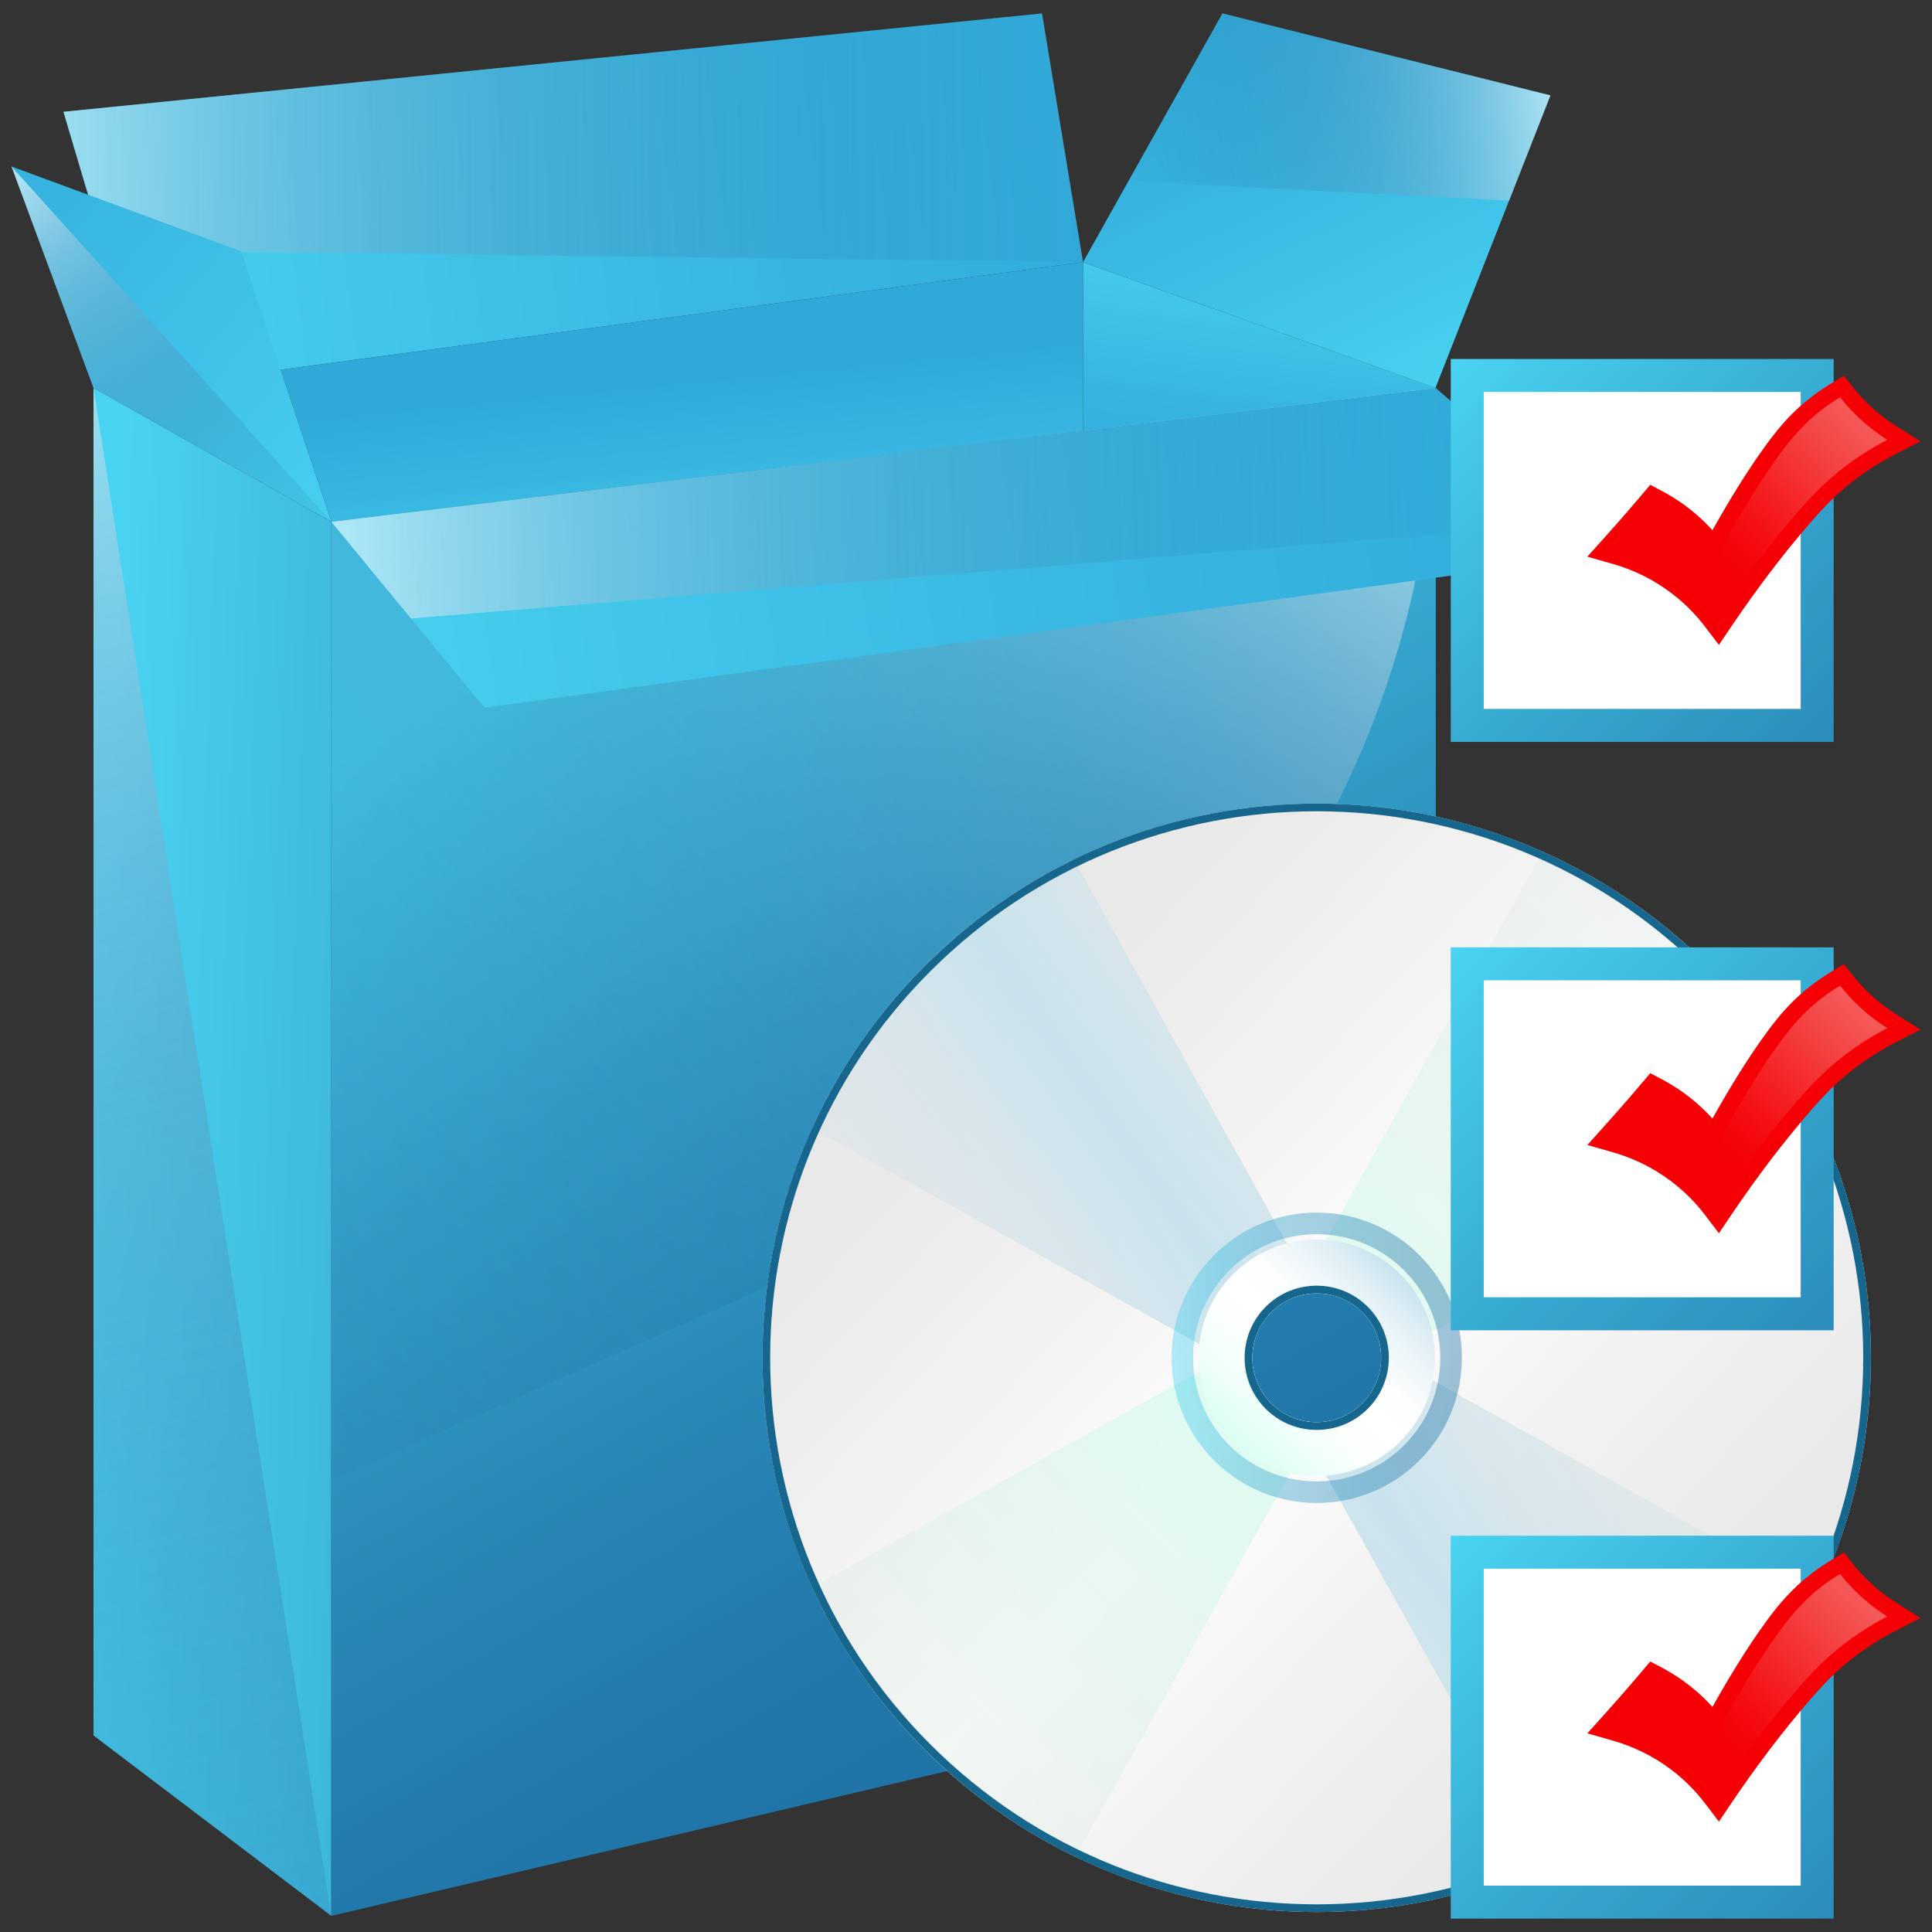 <?xml version="1.0" encoding="utf-8"?>
<!-- Generator: Adobe Illustrator 26.0.1, SVG Export Plug-In . SVG Version: 6.00 Build 0)  -->
<svg version="1.1" id="Layer_1" xmlns="http://www.w3.org/2000/svg" xmlns:xlink="http://www.w3.org/1999/xlink" x="0px" y="0px"
	 viewBox="0 0 55 55" style="enable-background:new 0 0 55 55;" xml:space="preserve">
<rect x="0" y="0" width="55" height="55" fill="#333333" stroke="none"/>
<g>
	<g>
		<linearGradient id="SVGID_1_" gradientUnits="userSpaceOnUse" x1="2.799" y1="32.684" x2="40.562" y2="33.932">
			<stop  offset="0" style="stop-color:#49D3F2"/>
			<stop  offset="0.064" style="stop-color:#45C9EA"/>
			<stop  offset="0.342" style="stop-color:#34A4CD"/>
			<stop  offset="0.6" style="stop-color:#2988B7"/>
			<stop  offset="0.827" style="stop-color:#2278AB"/>
			<stop  offset="1" style="stop-color:#1F72A6"/>
		</linearGradient>
		<path style="fill:url(#SVGID_1_);" d="M2.662,11.042v38.362l6.77,5.136V14.855L2.662,11.042L2.662,11.042z"/>
		
			<linearGradient id="SVGID_00000144339438090997035810000015935262085180438419_" gradientUnits="userSpaceOnUse" x1="37.341" y1="6.701" x2="36.263" y2="14.736">
			<stop  offset="0" style="stop-color:#49D3F2"/>
			<stop  offset="0.631" style="stop-color:#37B5E0"/>
			<stop  offset="0.999" style="stop-color:#30A9D9"/>
		</linearGradient>
		<polygon style="fill:url(#SVGID_00000144339438090997035810000015935262085180438419_);" points="40.869,11.042 40.869,28.161 
			30.831,28.161 30.831,7.463 		"/>
		<polygon style="fill:none;" points="40.869,11.042 9.432,14.855 9.432,54.541 40.869,47.148 		"/>
		<polygon style="fill:none;" points="40.869,11.042 9.432,14.855 9.432,54.541 40.869,47.148 		"/>
		
			<linearGradient id="SVGID_00000028295380181895988940000000459390988813513357_" gradientUnits="userSpaceOnUse" x1="0.645" y1="7.41" x2="34.925" y2="3.035">
			<stop  offset="0" style="stop-color:#49D3F2"/>
			<stop  offset="0.631" style="stop-color:#37B5E0"/>
			<stop  offset="0.999" style="stop-color:#30A9D9"/>
		</linearGradient>
		<polygon style="fill:url(#SVGID_00000028295380181895988940000000459390988813513357_);" points="30.831,7.463 7.989,10.526 
			4.141,11.042 2.508,5.544 1.807,3.183 29.664,0.382 		"/>
		<polygon style="fill:none;" points="40.869,11.042 9.432,14.855 9.432,54.541 40.869,47.148 		"/>
		
			<linearGradient id="SVGID_00000171696645699660639120000003446455837010523797_" gradientUnits="userSpaceOnUse" x1="20.224" y1="17.266" x2="19.589" y2="10.817">
			<stop  offset="0" style="stop-color:#49D3F2"/>
			<stop  offset="0.631" style="stop-color:#37B5E0"/>
			<stop  offset="0.999" style="stop-color:#30A9D9"/>
		</linearGradient>
		<polygon style="fill:url(#SVGID_00000171696645699660639120000003446455837010523797_);" points="30.831,7.463 30.831,12.26 
			9.433,14.855 7.989,10.526 		"/>
		
			<linearGradient id="SVGID_00000170239892199604521270000002033892515453533859_" gradientUnits="userSpaceOnUse" x1="40.845" y1="12.039" x2="34.519" y2="-1.041">
			<stop  offset="0" style="stop-color:#49D3F2"/>
			<stop  offset="0.631" style="stop-color:#37B5E0"/>
			<stop  offset="0.999" style="stop-color:#30A9D9"/>
		</linearGradient>
		<polygon style="fill:url(#SVGID_00000170239892199604521270000002033892515453533859_);" points="34.8,0.382 44.137,2.716 
			40.866,11.042 30.831,7.463 		"/>
		
			<linearGradient id="SVGID_00000055675591759233225480000000100747002427004558_" gradientUnits="userSpaceOnUse" x1="-0.564" y1="4.221" x2="35.36" y2="3.873">
			<stop  offset="0" style="stop-color:#FFFFFF;stop-opacity:0.6"/>
			<stop  offset="0.036" style="stop-color:#EAF2F7;stop-opacity:0.578"/>
			<stop  offset="0.127" style="stop-color:#BBD4E4;stop-opacity:0.524"/>
			<stop  offset="0.224" style="stop-color:#91BAD3;stop-opacity:0.466"/>
			<stop  offset="0.324" style="stop-color:#6EA4C5;stop-opacity:0.406"/>
			<stop  offset="0.43" style="stop-color:#5191BA;stop-opacity:0.342"/>
			<stop  offset="0.542" style="stop-color:#3B84B1;stop-opacity:0.275"/>
			<stop  offset="0.664" style="stop-color:#2B7AAB;stop-opacity:0.201"/>
			<stop  offset="0.804" style="stop-color:#2274A7;stop-opacity:0.117"/>
			<stop  offset="1" style="stop-color:#1F72A6;stop-opacity:0"/>
		</linearGradient>
		<polygon style="fill:url(#SVGID_00000055675591759233225480000000100747002427004558_);" points="2.976,7.122 2.508,5.544 
			1.807,3.183 29.664,0.382 30.831,7.463 		"/>
		<polyline style="fill:none;stroke:#6493D4;stroke-width:0.112;stroke-miterlimit:10;" points="11.698,16.13 11.251,15.58 
			10.55,14.72 		"/>
		
			<linearGradient id="SVGID_00000038377825904695048620000010345221906683586210_" gradientUnits="userSpaceOnUse" x1="11.944" y1="15.008" x2="-4.784" y2="1.239">
			<stop  offset="0" style="stop-color:#49D3F2"/>
			<stop  offset="0.631" style="stop-color:#37B5E0"/>
			<stop  offset="0.999" style="stop-color:#30A9D9"/>
		</linearGradient>
		<polygon style="fill:url(#SVGID_00000038377825904695048620000010345221906683586210_);" points="9.433,14.855 2.662,11.042 
			0.328,4.74 2.508,5.544 6.864,7.152 7.989,10.526 		"/>
		<polygon style="fill:none;" points="40.869,11.042 9.432,14.855 9.432,54.541 40.869,47.148 		"/>
		
			<linearGradient id="SVGID_00000116207619609646544420000012835406670842022323_" gradientUnits="userSpaceOnUse" x1="16.515" y1="17.544" x2="33.836" y2="48.129">
			<stop  offset="0" style="stop-color:#49D3F2"/>
			<stop  offset="0.064" style="stop-color:#45C9EA"/>
			<stop  offset="0.342" style="stop-color:#34A4CD"/>
			<stop  offset="0.6" style="stop-color:#2988B7"/>
			<stop  offset="0.827" style="stop-color:#2278AB"/>
			<stop  offset="1" style="stop-color:#1F72A6"/>
		</linearGradient>
		<polygon style="fill:url(#SVGID_00000116207619609646544420000012835406670842022323_);" points="40.869,11.042 9.432,14.855 
			9.432,54.541 40.869,47.148 		"/>
		<polygon style="fill:none;" points="40.869,11.042 9.432,14.855 9.432,54.541 40.869,47.148 		"/>
		
			<linearGradient id="SVGID_00000063630009589867836250000001145508292424662403_" gradientUnits="userSpaceOnUse" x1="36.691" y1="7.676" x2="-1.897" y2="44.255">
			<stop  offset="0" style="stop-color:#FFFFFF;stop-opacity:0.6"/>
			<stop  offset="0.013" style="stop-color:#F4F8FB;stop-opacity:0.592"/>
			<stop  offset="0.069" style="stop-color:#C8DCE9;stop-opacity:0.558"/>
			<stop  offset="0.132" style="stop-color:#9FC3D9;stop-opacity:0.521"/>
			<stop  offset="0.199" style="stop-color:#7DADCB;stop-opacity:0.481"/>
			<stop  offset="0.271" style="stop-color:#5F9BC0;stop-opacity:0.437"/>
			<stop  offset="0.351" style="stop-color:#488CB6;stop-opacity:0.389"/>
			<stop  offset="0.442" style="stop-color:#3580AF;stop-opacity:0.335"/>
			<stop  offset="0.55" style="stop-color:#2978AA;stop-opacity:0.27"/>
			<stop  offset="0.693" style="stop-color:#2173A7;stop-opacity:0.184"/>
			<stop  offset="1" style="stop-color:#1F72A6;stop-opacity:0"/>
		</linearGradient>
		<path style="fill:url(#SVGID_00000063630009589867836250000001145508292424662403_);" d="M40.869,11.042L9.432,14.855V42.15
			l15.797-7.029C34.74,30.888,40.869,21.453,40.869,11.042L40.869,11.042z"/>
		
			<linearGradient id="SVGID_00000169555726041713979350000008233649145450891155_" gradientUnits="userSpaceOnUse" x1="0.503" y1="5.179" x2="9.477" y2="17.754">
			<stop  offset="0" style="stop-color:#FFFFFF;stop-opacity:0.6"/>
			<stop  offset="0.036" style="stop-color:#EAF2F7;stop-opacity:0.578"/>
			<stop  offset="0.127" style="stop-color:#BBD4E4;stop-opacity:0.524"/>
			<stop  offset="0.224" style="stop-color:#91BAD3;stop-opacity:0.466"/>
			<stop  offset="0.324" style="stop-color:#6EA4C5;stop-opacity:0.406"/>
			<stop  offset="0.43" style="stop-color:#5191BA;stop-opacity:0.342"/>
			<stop  offset="0.542" style="stop-color:#3B84B1;stop-opacity:0.275"/>
			<stop  offset="0.664" style="stop-color:#2B7AAB;stop-opacity:0.201"/>
			<stop  offset="0.804" style="stop-color:#2274A7;stop-opacity:0.117"/>
			<stop  offset="1" style="stop-color:#1F72A6;stop-opacity:0"/>
		</linearGradient>
		<polygon style="fill:url(#SVGID_00000169555726041713979350000008233649145450891155_);" points="9.433,14.855 2.662,11.042 
			0.328,4.74 		"/>
		
			<linearGradient id="SVGID_00000008141362904666389810000005425334860090575271_" gradientUnits="userSpaceOnUse" x1="44.077" y1="2.047" x2="30.81" y2="4.6">
			<stop  offset="0" style="stop-color:#FFFFFF;stop-opacity:0.6"/>
			<stop  offset="0.036" style="stop-color:#EAF2F7;stop-opacity:0.578"/>
			<stop  offset="0.127" style="stop-color:#BBD4E4;stop-opacity:0.524"/>
			<stop  offset="0.224" style="stop-color:#91BAD3;stop-opacity:0.466"/>
			<stop  offset="0.324" style="stop-color:#6EA4C5;stop-opacity:0.406"/>
			<stop  offset="0.43" style="stop-color:#5191BA;stop-opacity:0.342"/>
			<stop  offset="0.542" style="stop-color:#3B84B1;stop-opacity:0.275"/>
			<stop  offset="0.664" style="stop-color:#2B7AAB;stop-opacity:0.201"/>
			<stop  offset="0.804" style="stop-color:#2274A7;stop-opacity:0.117"/>
			<stop  offset="1" style="stop-color:#1F72A6;stop-opacity:0"/>
		</linearGradient>
		<polygon style="fill:url(#SVGID_00000008141362904666389810000005425334860090575271_);" points="34.8,0.382 44.137,2.716 
			42.96,5.712 32.124,5.155 		"/>
		
			<linearGradient id="SVGID_00000032650217096218778870000013840301929230681751_" gradientUnits="userSpaceOnUse" x1="6.254" y1="18.718" x2="48.299" y2="12.026">
			<stop  offset="0" style="stop-color:#49D3F2"/>
			<stop  offset="0.631" style="stop-color:#37B5E0"/>
			<stop  offset="0.999" style="stop-color:#30A9D9"/>
		</linearGradient>
		<polygon style="fill:url(#SVGID_00000032650217096218778870000013840301929230681751_);" points="46.238,15.711 40.869,16.445 
			30.831,17.817 13.79,20.147 9.433,14.855 30.831,12.26 40.869,11.042 		"/>
		
			<linearGradient id="SVGID_00000176029900564009230780000012273547144622665151_" gradientUnits="userSpaceOnUse" x1="9.005" y1="14.803" x2="44.902" y2="13.808">
			<stop  offset="0" style="stop-color:#FFFFFF;stop-opacity:0.6"/>
			<stop  offset="0.095" style="stop-color:#D3E3ED;stop-opacity:0.543"/>
			<stop  offset="0.213" style="stop-color:#A4C5DB;stop-opacity:0.472"/>
			<stop  offset="0.334" style="stop-color:#7BACCA;stop-opacity:0.4"/>
			<stop  offset="0.458" style="stop-color:#5A97BD;stop-opacity:0.326"/>
			<stop  offset="0.584" style="stop-color:#4087B3;stop-opacity:0.25"/>
			<stop  offset="0.713" style="stop-color:#2D7BAC;stop-opacity:0.172"/>
			<stop  offset="0.849" style="stop-color:#2374A7;stop-opacity:0.091"/>
			<stop  offset="1" style="stop-color:#1F72A6;stop-opacity:0"/>
		</linearGradient>
		<polygon style="fill:url(#SVGID_00000176029900564009230780000012273547144622665151_);" points="11.698,17.606 9.433,14.855 
			30.831,12.26 40.869,11.042 45.254,14.855 		"/>
		
			<linearGradient id="SVGID_00000000912523604123132410000004190494481572450971_" gradientUnits="userSpaceOnUse" x1="-2.345" y1="7.753" x2="15.205" y2="86.514">
			<stop  offset="0" style="stop-color:#FFFFFF;stop-opacity:0.6"/>
			<stop  offset="0.004" style="stop-color:#FCFDFE;stop-opacity:0.598"/>
			<stop  offset="0.067" style="stop-color:#CEE0EB;stop-opacity:0.56"/>
			<stop  offset="0.135" style="stop-color:#A5C6DB;stop-opacity:0.519"/>
			<stop  offset="0.208" style="stop-color:#81AFCD;stop-opacity:0.475"/>
			<stop  offset="0.287" style="stop-color:#629CC1;stop-opacity:0.428"/>
			<stop  offset="0.373" style="stop-color:#4A8DB7;stop-opacity:0.376"/>
			<stop  offset="0.47" style="stop-color:#3681AF;stop-opacity:0.318"/>
			<stop  offset="0.582" style="stop-color:#2978AA;stop-opacity:0.251"/>
			<stop  offset="0.725" style="stop-color:#2173A7;stop-opacity:0.165"/>
			<stop  offset="1" style="stop-color:#1F72A6;stop-opacity:0"/>
		</linearGradient>
		<path style="fill:url(#SVGID_00000000912523604123132410000004190494481572450971_);" d="M2.662,11.042L2.662,11.042v38.362
			l6.77,5.136"/>
	</g>
	<g>
		<defs>
			<path id="SVGID_00000108997306873715747140000003918886804720359074_" d="M48.64,27.498c-6.162-6.162-16.151-6.162-22.313,0
				c-6.161,6.161-6.161,16.15,0,22.312c6.162,6.162,16.151,6.162,22.313,0C54.801,43.648,54.801,33.659,48.64,27.498z
				 M38.782,39.952c-0.716,0.715-1.88,0.715-2.596,0c-0.715-0.716-0.715-1.88,0-2.596c0.716-0.716,1.88-0.716,2.596,0
				C39.498,38.071,39.498,39.235,38.782,39.952z"/>
		</defs>
		<clipPath id="SVGID_00000083047217198067669850000010341596370490665607_">
			<use xlink:href="#SVGID_00000108997306873715747140000003918886804720359074_"  style="overflow:visible;"/>
		</clipPath>
		
			<linearGradient id="SVGID_00000122689703554620764430000008900157766941933747_" gradientUnits="userSpaceOnUse" x1="21.14" y1="23.175" x2="55.076" y2="55.314">
			<stop  offset="0" style="stop-color:#E6E6E6"/>
			<stop  offset="0.207" style="stop-color:#E9E9E9"/>
			<stop  offset="0.368" style="stop-color:#F3F3F3"/>
			<stop  offset="0.481" style="stop-color:#FFFFFF"/>
			<stop  offset="0.605" style="stop-color:#F2F2F2"/>
			<stop  offset="0.764" style="stop-color:#E9E9E9"/>
			<stop  offset="1" style="stop-color:#E6E6E6"/>
		</linearGradient>
		
			<circle style="clip-path:url(#SVGID_00000083047217198067669850000010341596370490665607_);fill:url(#SVGID_00000122689703554620764430000008900157766941933747_);" cx="37.484" cy="38.654" r="15.777"/>
		
			<linearGradient id="SVGID_00000153663783405232516960000007819270956723688324_" gradientUnits="userSpaceOnUse" x1="-4498.209" y1="8759.152" x2="-4445.349" y2="8759.152" gradientTransform="matrix(-0.707 0.707 -0.707 -0.707 3068.825 9394.335)">
			<stop  offset="0" style="stop-color:#E6E6E6;stop-opacity:0"/>
			<stop  offset="0.203" style="stop-color:#E3EBE9;stop-opacity:0.408"/>
			<stop  offset="0.456" style="stop-color:#DCFBF0;stop-opacity:0.916"/>
			<stop  offset="0.497" style="stop-color:#DAFEF2"/>
			<stop  offset="0.551" style="stop-color:#DCFAF0;stop-opacity:0.894"/>
			<stop  offset="0.796" style="stop-color:#E3EBE9;stop-opacity:0.405"/>
			<stop  offset="1" style="stop-color:#E6E6E6;stop-opacity:0"/>
		</linearGradient>
		
			<polygon style="clip-path:url(#SVGID_00000083047217198067669850000010341596370490665607_);fill:url(#SVGID_00000153663783405232516960000007819270956723688324_);" points="
			12.353,51.19 36.352,37.812 49.73,13.813 62.034,26.117 38.171,39.36 24.657,63.494 		"/>
		<path style="clip-path:url(#SVGID_00000083047217198067669850000010341596370490665607_);fill:none;" d="M26.328,27.497
			c-6.162,6.162-6.162,16.151,0,22.313c6.161,6.161,16.151,6.161,22.312-0.001c6.161-6.161,6.161-16.151,0-22.312
			C42.479,21.336,32.489,21.336,26.328,27.497z M38.782,39.951c-0.716,0.716-1.88,0.716-2.595,0s-0.716-1.88,0-2.595
			c0.716-0.716,1.88-0.716,2.595,0S39.498,39.236,38.782,39.951z"/>
		
			<linearGradient id="SVGID_00000062894377604704290650000008980188575829875077_" gradientUnits="userSpaceOnUse" x1="-3687.987" y1="1128.985" x2="-3693.484" y2="1160.807" gradientTransform="matrix(0.707 0.707 -0.707 0.707 3455.644 1839.439)">
			<stop  offset="0" style="stop-color:#E6E6E6;stop-opacity:0"/>
			<stop  offset="0.177" style="stop-color:#E1E6E7;stop-opacity:0.356"/>
			<stop  offset="0.381" style="stop-color:#D3E4EA;stop-opacity:0.766"/>
			<stop  offset="0.497" style="stop-color:#C8E3ED"/>
			<stop  offset="0.636" style="stop-color:#D7E4EA;stop-opacity:0.724"/>
			<stop  offset="0.815" style="stop-color:#E2E6E7;stop-opacity:0.369"/>
			<stop  offset="1" style="stop-color:#E6E6E6;stop-opacity:0"/>
		</linearGradient>
		
			<polygon style="clip-path:url(#SVGID_00000083047217198067669850000010341596370490665607_);fill:url(#SVGID_00000062894377604704290650000008980188575829875077_);" points="
			49.73,63.494 36.352,39.495 12.353,26.117 24.657,13.813 37.9,37.676 62.034,51.19 		"/>
		<g style="clip-path:url(#SVGID_00000083047217198067669850000010341596370490665607_);">
			<path style="fill:#FFFFFF;" d="M36.186,37.356c-0.716,0.716-0.716,1.88,0,2.596s1.88,0.716,2.596,0s0.716-1.88,0-2.596
				S36.902,36.64,36.186,37.356z"/>
			
				<linearGradient id="SVGID_00000146477600048003933490000018023208780109817762_" gradientUnits="userSpaceOnUse" x1="39.813" y1="36.222" x2="35.155" y2="41.085">
				<stop  offset="0" style="stop-color:#C8E3ED"/>
				<stop  offset="0.089" style="stop-color:#D9ECF3"/>
				<stop  offset="0.232" style="stop-color:#EEF6F9"/>
				<stop  offset="0.371" style="stop-color:#FBFDFE"/>
				<stop  offset="0.504" style="stop-color:#FFFFFF"/>
				<stop  offset="0.663" style="stop-color:#FBFFFD"/>
				<stop  offset="0.836" style="stop-color:#EDFFF9"/>
				<stop  offset="1" style="stop-color:#DAFEF2"/>
			</linearGradient>
			<path style="fill:url(#SVGID_00000146477600048003933490000018023208780109817762_);" d="M35.103,36.273
				c-1.313,1.313-1.313,3.449,0,4.762c1.313,1.313,3.449,1.313,4.762,0c1.313-1.313,1.313-3.449,0-4.762
				C38.552,34.96,36.416,34.96,35.103,36.273z M38.89,40.06c-0.775,0.775-2.037,0.775-2.812,0c-0.775-0.775-0.775-2.037,0-2.812
				c0.775-0.775,2.037-0.775,2.812,0C39.665,38.023,39.665,39.285,38.89,40.06z"/>
			
				<linearGradient id="SVGID_00000049943086036801522960000002080105168837135795_" gradientUnits="userSpaceOnUse" x1="33.351" y1="38.654" x2="41.617" y2="38.654">
				<stop  offset="0" style="stop-color:#49D3F2"/>
				<stop  offset="0.064" style="stop-color:#45C9EA"/>
				<stop  offset="0.342" style="stop-color:#34A4CD"/>
				<stop  offset="0.6" style="stop-color:#2988B7"/>
				<stop  offset="0.827" style="stop-color:#2278AB"/>
				<stop  offset="1" style="stop-color:#1F72A6"/>
			</linearGradient>
			<path style="opacity:0.42;fill:url(#SVGID_00000049943086036801522960000002080105168837135795_);" d="M34.562,35.731
				c-1.614,1.614-1.614,4.231,0,5.845s4.231,1.614,5.845,0s1.614-4.231,0-5.845S36.176,34.117,34.562,35.731z M39.973,41.143
				c-1.373,1.373-3.606,1.373-4.978,0c-1.373-1.373-1.373-3.606,0-4.978s3.606-1.373,4.978,0S41.346,39.77,39.973,41.143z"/>
		</g>
		<path style="clip-path:url(#SVGID_00000083047217198067669850000010341596370490665607_);fill:none;" d="M48.64,27.497
			c-6.162-6.161-16.151-6.161-22.313,0c-6.161,6.162-6.161,16.151,0,22.313c6.162,6.161,16.151,6.161,22.313,0
			C54.801,43.649,54.801,33.659,48.64,27.497z M38.781,39.951c-0.715,0.716-1.879,0.716-2.596,0c-0.715-0.715-0.715-1.879,0-2.596
			c0.716-0.715,1.88-0.715,2.596,0C39.498,38.072,39.498,39.236,38.781,39.951z"/>
		
			<path style="clip-path:url(#SVGID_00000083047217198067669850000010341596370490665607_);fill:none;stroke:#16668E;stroke-width:0.437;stroke-miterlimit:10;" d="
			M48.64,27.498c-6.162-6.162-16.151-6.162-22.313,0c-6.161,6.161-6.161,16.15,0,22.312c6.162,6.162,16.151,6.162,22.313,0
			C54.801,43.648,54.801,33.659,48.64,27.498z M38.782,39.952c-0.716,0.715-1.88,0.715-2.596,0c-0.715-0.716-0.715-1.88,0-2.596
			c0.716-0.716,1.88-0.716,2.596,0C39.498,38.071,39.498,39.235,38.782,39.952z"/>
	</g>
</g>
<g>
	<g>
		<g>
			<g>
				<rect x="41.77" y="44.187" style="fill:#FFFFFF;" width="9.962" height="9.962"/>
				
					<linearGradient id="SVGID_00000067932531247381677880000003160924679050265511_" gradientUnits="userSpaceOnUse" x1="41.371" y1="43.789" x2="60.874" y2="63.292">
					<stop  offset="0" style="stop-color:#49D3F2"/>
					<stop  offset="0.064" style="stop-color:#45C9EA"/>
					<stop  offset="0.342" style="stop-color:#34A4CD"/>
					<stop  offset="0.6" style="stop-color:#2988B7"/>
					<stop  offset="0.827" style="stop-color:#2278AB"/>
					<stop  offset="1" style="stop-color:#1F72A6"/>
				</linearGradient>
				<path style="fill:url(#SVGID_00000067932531247381677880000003160924679050265511_);" d="M51.262,44.657v9.023h-9.023v-9.023
					H51.262 M52.201,43.718h-0.939h-9.023H41.3v0.939v9.023v0.939h0.939h9.023h0.939V53.68v-9.023V43.718L52.201,43.718z"/>
			</g>
		</g>
		<g>
			<path style="fill:#F50004;" d="M48.539,51.338c-0.282-0.37-0.612-0.697-0.98-0.972c-0.494-0.37-1.047-0.644-1.647-0.815
				l-0.723-0.206l0.502-0.559c0.12-0.134,0.24-0.269,0.36-0.405c0.222-0.252,0.446-0.511,0.685-0.793l0.244-0.288l0.333,0.176
				c0.453,0.24,0.866,0.542,1.228,0.899c0.072,0.071,0.141,0.143,0.209,0.218c0.386-0.691,0.966-1.67,1.565-2.48
				c0.321-0.434,0.699-0.896,1.284-1.339c0.222-0.169,0.415-0.289,0.541-0.365l0.354-0.213l0.256,0.324
				c0.211,0.267,0.451,0.512,0.713,0.73c0.163,0.135,0.336,0.261,0.514,0.373l0.694,0.438l-0.729,0.376
				c-0.401,0.207-0.787,0.452-1.148,0.728c-0.509,0.39-0.865,0.761-1.275,1.234c-0.748,0.863-1.495,1.844-2.22,2.917l-0.365,0.541
				L48.539,51.338z"/>
			
				<linearGradient id="SVGID_00000075868484741478403060000004130374348973761196_" gradientUnits="userSpaceOnUse" x1="52.849" y1="44.477" x2="48.137" y2="49.334">
				<stop  offset="0" style="stop-color:#F46362"/>
				<stop  offset="0.285" style="stop-color:#F4605F;stop-opacity:0.715"/>
				<stop  offset="0.472" style="stop-color:#F45757;stop-opacity:0.528"/>
				<stop  offset="0.631" style="stop-color:#F44949;stop-opacity:0.369"/>
				<stop  offset="0.775" style="stop-color:#F43335;stop-opacity:0.225"/>
				<stop  offset="0.907" style="stop-color:#F5181B;stop-opacity:0.093"/>
				<stop  offset="1" style="stop-color:#F50004;stop-opacity:0"/>
			</linearGradient>
			<path style="fill:url(#SVGID_00000075868484741478403060000004130374348973761196_);" d="M53.728,46.019
				c-0.316,0.163-0.747,0.412-1.218,0.772c-0.569,0.436-0.96,0.856-1.344,1.299c-0.869,1.002-1.632,2.042-2.254,2.962
				c-0.237-0.31-0.585-0.698-1.072-1.063c-0.683-0.512-1.351-0.763-1.799-0.891c0.121-0.135,0.242-0.271,0.363-0.409
				c0.236-0.268,0.466-0.535,0.691-0.8c0.313,0.166,0.718,0.423,1.118,0.818c0.261,0.257,0.46,0.513,0.609,0.736
				c0.141-0.265,0.987-1.856,1.872-3.053c0.342-0.461,0.69-0.865,1.19-1.245c0.2-0.152,0.377-0.263,0.5-0.336
				c0.195,0.246,0.451,0.526,0.782,0.8C53.36,45.772,53.551,45.907,53.728,46.019z"/>
		</g>
	</g>
	<g>
		<g>
			<g>
				<rect x="41.77" y="27.438" style="fill:#FFFFFF;" width="9.962" height="9.962"/>
				
					<linearGradient id="SVGID_00000098900590266501104840000009819869861293375925_" gradientUnits="userSpaceOnUse" x1="41.371" y1="27.04" x2="60.874" y2="46.543">
					<stop  offset="0" style="stop-color:#49D3F2"/>
					<stop  offset="0.064" style="stop-color:#45C9EA"/>
					<stop  offset="0.342" style="stop-color:#34A4CD"/>
					<stop  offset="0.6" style="stop-color:#2988B7"/>
					<stop  offset="0.827" style="stop-color:#2278AB"/>
					<stop  offset="1" style="stop-color:#1F72A6"/>
				</linearGradient>
				<path style="fill:url(#SVGID_00000098900590266501104840000009819869861293375925_);" d="M51.262,27.908v9.023h-9.023v-9.023
					H51.262 M52.201,26.969h-0.939h-9.023H41.3v0.939v9.023v0.939h0.939h9.023h0.939v-0.939v-9.023V26.969L52.201,26.969z"/>
			</g>
		</g>
		<g>
			<path style="fill:#F50004;" d="M48.539,34.589c-0.282-0.37-0.612-0.697-0.98-0.972c-0.494-0.37-1.047-0.644-1.647-0.815
				l-0.723-0.206l0.502-0.559c0.12-0.134,0.24-0.269,0.36-0.405c0.222-0.252,0.446-0.511,0.685-0.793l0.244-0.288l0.333,0.176
				c0.453,0.24,0.866,0.542,1.228,0.899c0.072,0.071,0.141,0.143,0.209,0.218c0.386-0.691,0.966-1.67,1.565-2.48
				c0.321-0.434,0.699-0.896,1.284-1.339c0.222-0.169,0.415-0.289,0.541-0.365l0.354-0.213l0.256,0.324
				c0.211,0.267,0.451,0.512,0.713,0.73c0.163,0.135,0.336,0.261,0.514,0.373l0.694,0.438l-0.729,0.376
				c-0.401,0.207-0.787,0.452-1.148,0.728c-0.509,0.39-0.865,0.761-1.275,1.234c-0.748,0.863-1.495,1.844-2.22,2.917l-0.365,0.541
				L48.539,34.589z"/>
			
				<linearGradient id="SVGID_00000164483086258822785670000010618827158802163130_" gradientUnits="userSpaceOnUse" x1="52.849" y1="27.728" x2="48.137" y2="32.585">
				<stop  offset="0" style="stop-color:#F46362"/>
				<stop  offset="0.285" style="stop-color:#F4605F;stop-opacity:0.715"/>
				<stop  offset="0.472" style="stop-color:#F45757;stop-opacity:0.528"/>
				<stop  offset="0.631" style="stop-color:#F44949;stop-opacity:0.369"/>
				<stop  offset="0.775" style="stop-color:#F43335;stop-opacity:0.225"/>
				<stop  offset="0.907" style="stop-color:#F5181B;stop-opacity:0.093"/>
				<stop  offset="1" style="stop-color:#F50004;stop-opacity:0"/>
			</linearGradient>
			<path style="fill:url(#SVGID_00000164483086258822785670000010618827158802163130_);" d="M53.728,29.27
				c-0.316,0.163-0.747,0.412-1.218,0.772c-0.569,0.436-0.96,0.856-1.344,1.299c-0.869,1.002-1.632,2.042-2.254,2.962
				c-0.237-0.31-0.585-0.698-1.072-1.063c-0.683-0.512-1.351-0.763-1.799-0.891c0.121-0.135,0.242-0.271,0.363-0.409
				c0.236-0.268,0.466-0.535,0.691-0.8c0.313,0.166,0.718,0.423,1.118,0.818c0.261,0.257,0.46,0.513,0.609,0.736
				c0.141-0.265,0.987-1.856,1.872-3.053c0.342-0.461,0.69-0.865,1.19-1.245c0.2-0.152,0.377-0.263,0.5-0.336
				c0.195,0.246,0.451,0.526,0.782,0.8C53.36,29.024,53.551,29.158,53.728,29.27z"/>
		</g>
	</g>
	<g>
		<g>
			<g>
				<rect x="41.77" y="10.69" style="fill:#FFFFFF;" width="9.962" height="9.962"/>
				
					<linearGradient id="SVGID_00000053504709516455661010000016391028316074831797_" gradientUnits="userSpaceOnUse" x1="41.371" y1="10.291" x2="60.874" y2="29.794">
					<stop  offset="0" style="stop-color:#49D3F2"/>
					<stop  offset="0.064" style="stop-color:#45C9EA"/>
					<stop  offset="0.342" style="stop-color:#34A4CD"/>
					<stop  offset="0.6" style="stop-color:#2988B7"/>
					<stop  offset="0.827" style="stop-color:#2278AB"/>
					<stop  offset="1" style="stop-color:#1F72A6"/>
				</linearGradient>
				<path style="fill:url(#SVGID_00000053504709516455661010000016391028316074831797_);" d="M51.262,11.159v9.023h-9.023v-9.023
					H51.262 M52.201,10.22h-0.939h-9.023H41.3v0.939v9.023v0.939h0.939h9.023h0.939v-0.939v-9.023V10.22L52.201,10.22z"/>
			</g>
		</g>
		<g>
			<path style="fill:#F50004;" d="M48.539,17.84c-0.282-0.37-0.612-0.697-0.98-0.972c-0.494-0.37-1.047-0.644-1.647-0.815
				l-0.723-0.206l0.502-0.559c0.12-0.134,0.24-0.269,0.36-0.405c0.222-0.252,0.446-0.511,0.685-0.793l0.244-0.288l0.333,0.176
				c0.453,0.24,0.866,0.542,1.228,0.899c0.072,0.071,0.141,0.143,0.209,0.218c0.386-0.691,0.966-1.67,1.565-2.48
				c0.321-0.434,0.699-0.896,1.284-1.339c0.222-0.169,0.415-0.289,0.541-0.365l0.354-0.213l0.256,0.324
				c0.211,0.267,0.451,0.512,0.713,0.73c0.163,0.135,0.336,0.261,0.514,0.373l0.694,0.438l-0.729,0.376
				c-0.401,0.207-0.787,0.452-1.148,0.728c-0.509,0.39-0.865,0.761-1.275,1.234c-0.748,0.863-1.495,1.844-2.22,2.917l-0.365,0.541
				L48.539,17.84z"/>
			
				<linearGradient id="SVGID_00000134934990054030031060000006336905888715293314_" gradientUnits="userSpaceOnUse" x1="52.849" y1="10.979" x2="48.137" y2="15.836">
				<stop  offset="0" style="stop-color:#F46362"/>
				<stop  offset="0.285" style="stop-color:#F4605F;stop-opacity:0.715"/>
				<stop  offset="0.472" style="stop-color:#F45757;stop-opacity:0.528"/>
				<stop  offset="0.631" style="stop-color:#F44949;stop-opacity:0.369"/>
				<stop  offset="0.775" style="stop-color:#F43335;stop-opacity:0.225"/>
				<stop  offset="0.907" style="stop-color:#F5181B;stop-opacity:0.093"/>
				<stop  offset="1" style="stop-color:#F50004;stop-opacity:0"/>
			</linearGradient>
			<path style="fill:url(#SVGID_00000134934990054030031060000006336905888715293314_);" d="M53.728,12.521
				c-0.316,0.163-0.747,0.412-1.218,0.772c-0.569,0.436-0.96,0.856-1.344,1.299c-0.869,1.002-1.632,2.042-2.254,2.962
				c-0.237-0.31-0.585-0.698-1.072-1.063c-0.683-0.512-1.351-0.763-1.799-0.891c0.121-0.135,0.242-0.271,0.363-0.409
				c0.236-0.268,0.466-0.535,0.691-0.8c0.313,0.166,0.718,0.423,1.118,0.818c0.261,0.257,0.46,0.513,0.609,0.736
				c0.141-0.265,0.987-1.856,1.872-3.053c0.342-0.461,0.69-0.865,1.19-1.245c0.2-0.152,0.377-0.263,0.5-0.336
				c0.195,0.246,0.451,0.526,0.782,0.8C53.36,12.275,53.551,12.409,53.728,12.521z"/>
		</g>
	</g>
</g>
</svg>
